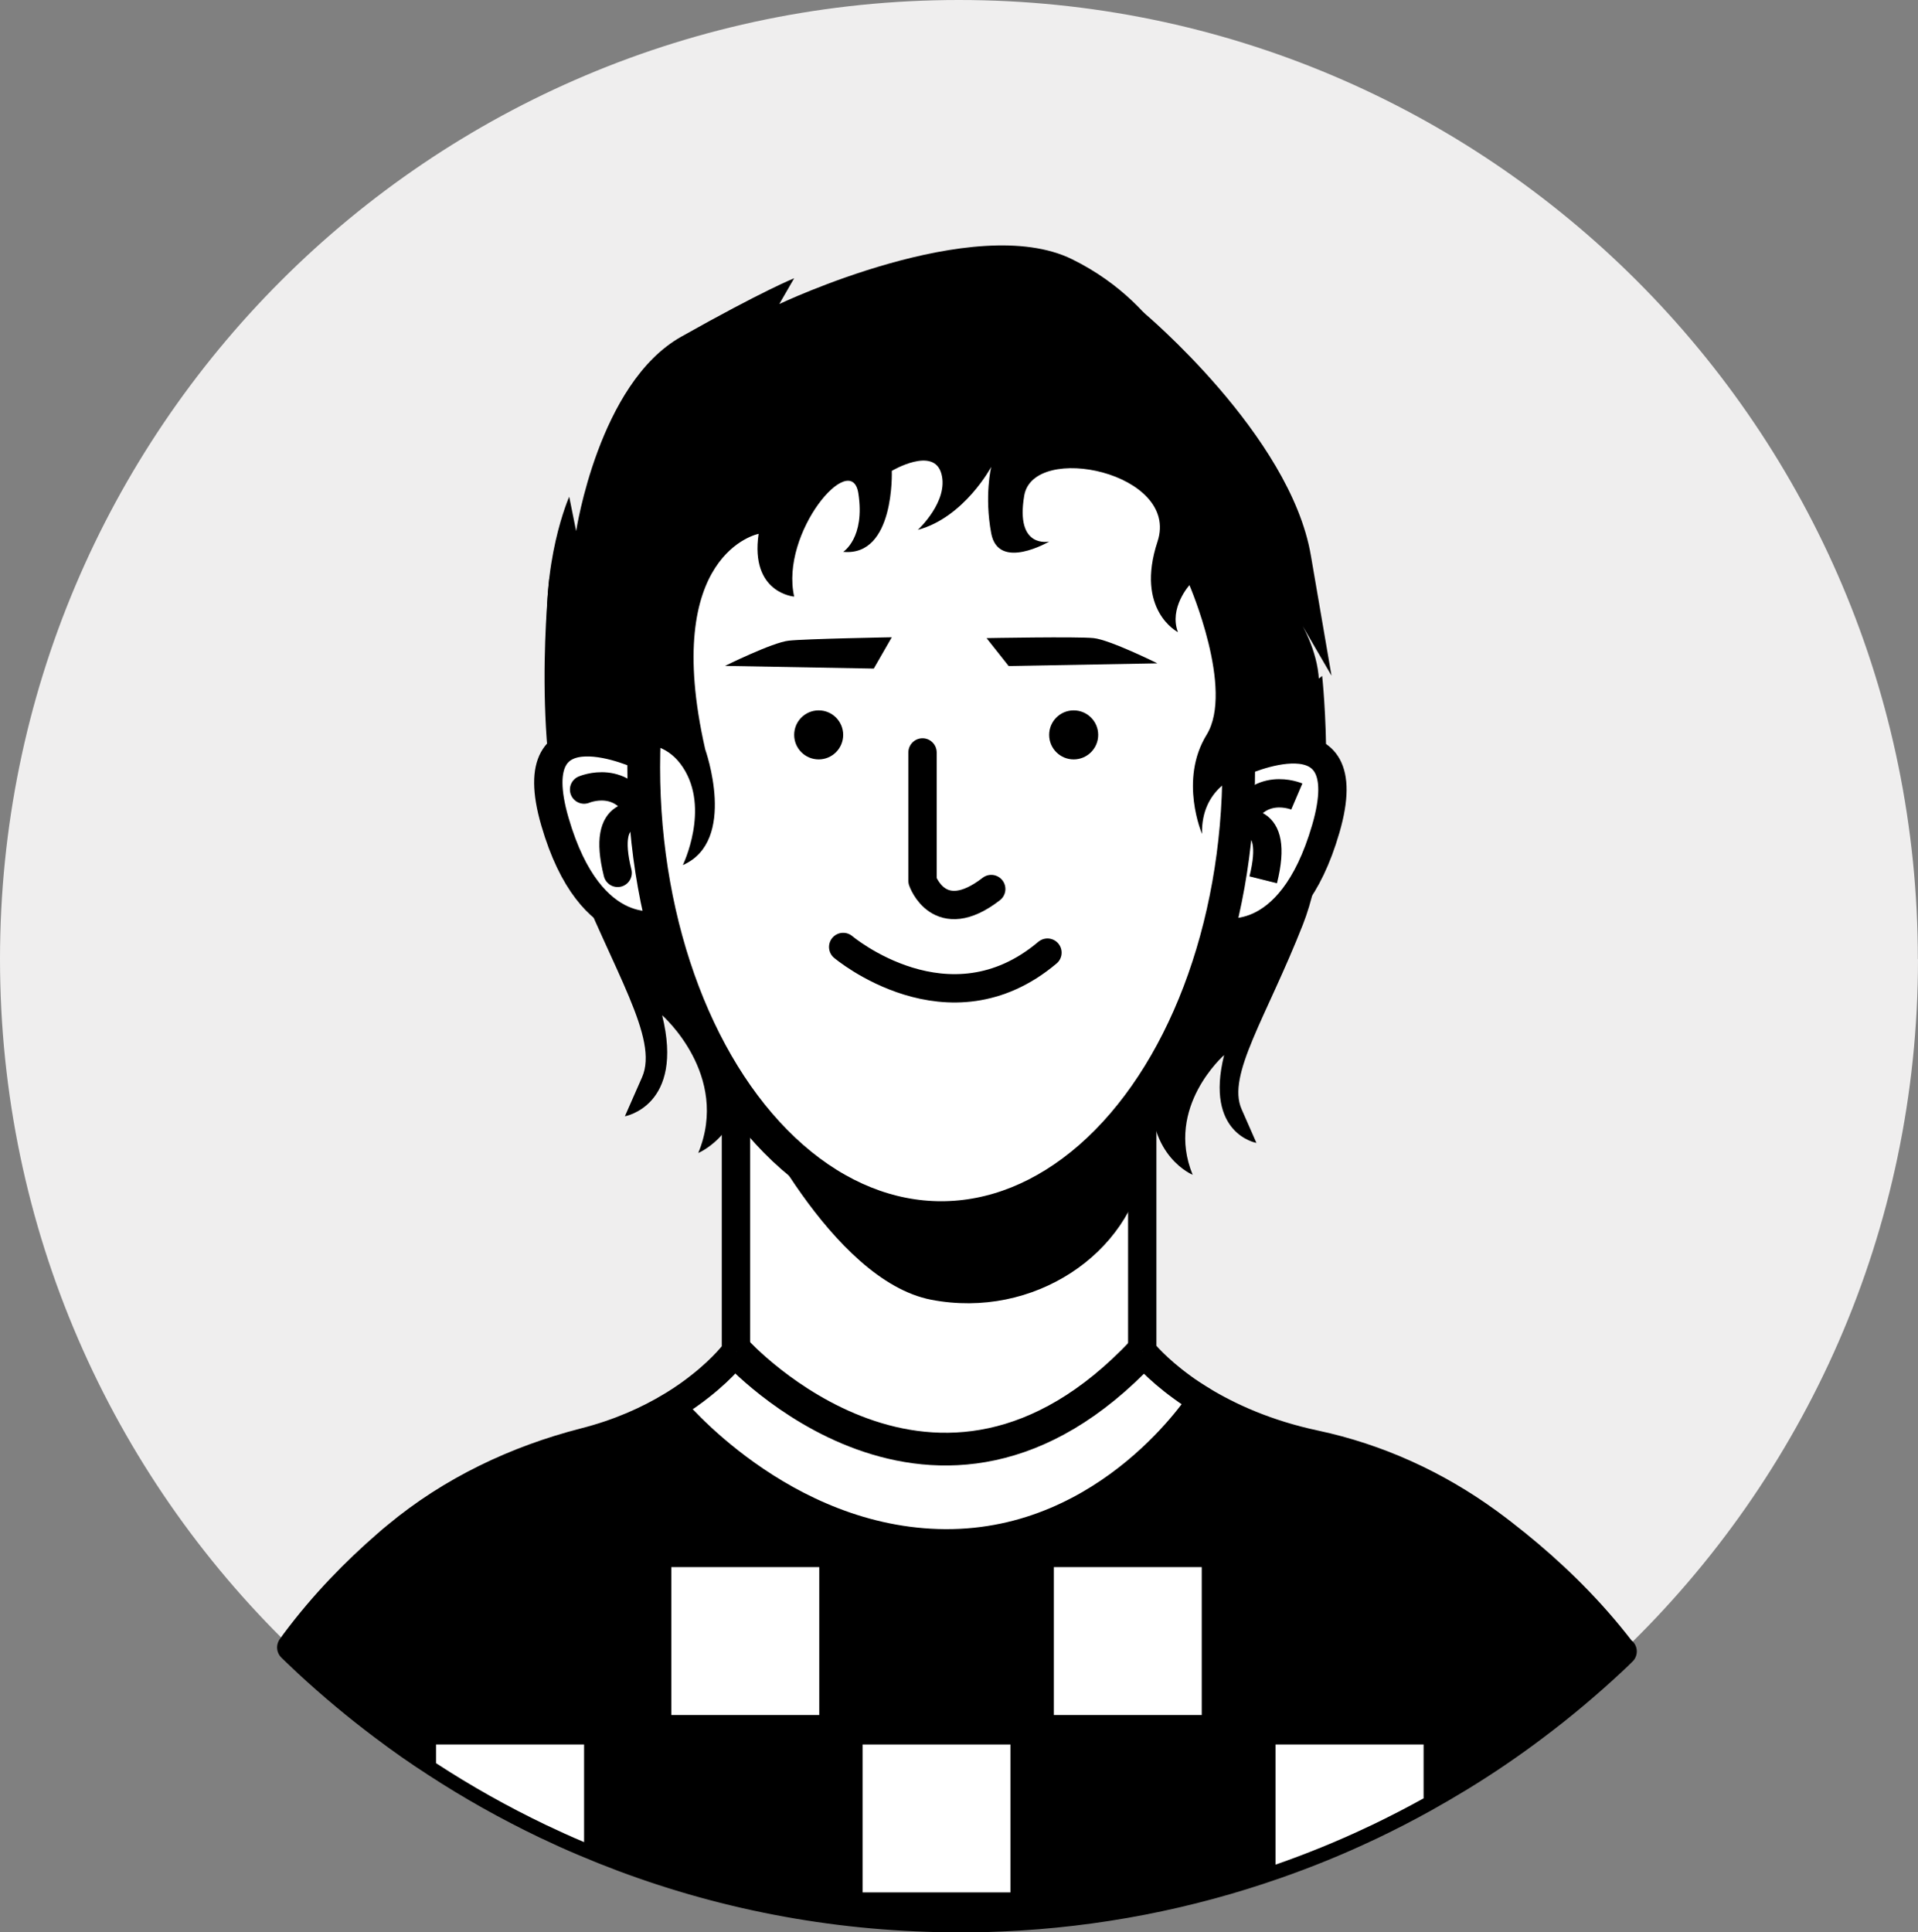 <?xml version="1.0" encoding="UTF-8"?><svg id="Calque_2" xmlns="http://www.w3.org/2000/svg" viewBox="0 0 135.39 136.39"><rect x="0" y="0" width="135.39" height="136.39" fill="#808080" stroke="none"/><g id="Layer_1"><g><path d="M135.39,67.7c0,19.19-7.99,36.52-20.82,48.83l-.03,.03c-.13,.12-.25,.24-.38,.37l-.16,.15c-.06,.06-.13,.12-.19,.18-1.75,1.63-3.58,3.17-5.5,4.61-1.71,1.29-3.49,2.5-5.33,3.62-.82,.5-1.65,.98-2.49,1.45-1.19,.66-2.41,1.29-3.64,1.88-.15,.07-.3,.14-.45,.21-2.06,.97-4.18,1.83-6.36,2.59-6.09,2.13-12.58,3.42-19.34,3.71-.68,.03-1.36,.05-2.04,.06-.32,0-.65,0-.97,0-1.01,0-2.01-.02-3.01-.07-8.3-.36-16.2-2.22-23.46-5.31-.91-.38-1.8-.79-2.69-1.21-2.69-1.29-5.28-2.74-7.76-4.36-1.27-.82-2.5-1.68-3.7-2.59-1.87-1.4-3.67-2.91-5.39-4.5-.07-.06-.13-.13-.2-.19-.13-.13-.26-.25-.39-.37-.05-.05-.11-.1-.16-.15-.12-.12-.25-.24-.37-.36l-.03-.03C7.87,103.97,0,86.75,0,67.7,0,30.31,30.3,0,67.69,0s67.69,30.31,67.69,67.7Z" style="fill:#efeeee;"/><g><path d="M114.54,116.56c-.13,.12-.25,.24-.38,.37l-.16,.15c-.06,.06-.13,.12-.19,.18-1.75,1.63-3.58,3.17-5.5,4.61-1.71,1.29-3.49,2.5-5.33,3.62-.82,.5-1.65,.98-2.49,1.45-1.19,.66-2.41,1.29-3.64,1.88-.15,.07-.3,.14-.45,.21-2.06,.97-4.18,1.83-6.36,2.59-6.09,2.13-12.58,3.42-19.34,3.71-.68,.03-1.36,.05-2.04,.06-.32,0-.65,0-.97,0-1.01,0-2.01-.02-3.01-.07-8.3-.36-16.2-2.22-23.46-5.31-.91-.38-1.8-.79-2.69-1.21-2.69-1.29-5.28-2.74-7.76-4.36-1.27-.82-2.5-1.68-3.7-2.59-1.87-1.4-3.67-2.91-5.39-4.5-.07-.06-.13-.13-.2-.19-.13-.13-.26-.25-.39-.37-.05-.05-.11-.1-.16-.15-.12-.12-.25-.24-.37-.36,.08-.12,.17-.23,.25-.35,2.05-2.75,4.32-5.05,6.5-6.94,.24-.21,.47-.41,.71-.6,3.84-3.19,8.4-5.36,13.23-6.6,2.51-.64,4.53-1.57,6.12-2.53,.05-.03,.1-.06,.15-.09,.74-.45,1.38-.91,1.92-1.34,1.72-1.35,2.51-2.46,2.51-2.46v-18.18h.44l28.24,.2h0v17.97h0c.07,.09,.98,1.23,2.85,2.58,.39,.29,.83,.57,1.31,.87,0,0,.02,.02,.03,.02,1.94,1.18,4.58,2.39,8.01,3.12,4.41,.94,8.56,2.83,12.21,5.49,.66,.48,1.33,1,2.01,1.55,2.34,1.89,4.78,4.2,6.96,6.94h0c.16,.2,.32,.4,.48,.61Z" style="fill:#fff; stroke:#000; stroke-linecap:round; stroke-linejoin:round; stroke-width:2px;"/><path d="M93.33,47.71s1.21,11-1.36,17.55c-2.58,6.55-5.38,10.63-4.33,13.02l1.05,2.39s-3.67-.63-2.28-6.2c0,0-4.19,3.66-2.22,8.45,0,0-3.14-1.27-2.91-5.91,.23-4.65,4.46-15.35,4.46-15.35l.67-8.46,6.93-5.5Z"/><g><path d="M87.44,53.86s8.69-4.12,6.15,4.63-7.57,7.23-7.57,7.23" style="fill:#fff; stroke:#000; stroke-miterlimit:10; stroke-width:2px;"/><path d="M91.54,56.22s-2.83-1.21-4.1,1.96c0,0,2.94-.92,1.73,3.92" style="fill:#fff; stroke:#000; stroke-miterlimit:10; stroke-width:2px;"/></g><path d="M38.77,40.88s-1.4,12.65,1.57,20.18,6.19,12.23,4.98,14.98l-1.21,2.75s4.22-.73,2.63-7.13c0,0,4.82,4.21,2.55,9.72,0,0,3.61-1.46,3.34-6.8s-5.12-17.65-5.12-17.65l-.77-9.73-7.97-6.32Z"/><g><path d="M45.32,53.36s-8.69-4.12-6.15,4.63c2.54,8.75,7.57,7.23,7.57,7.23" style="fill:#fff; stroke:#000; stroke-miterlimit:10; stroke-width:2px;"/><path d="M41.23,55.73s2.83-1.21,4.1,1.96c0,0-2.94-.92-1.73,3.92" style="fill:#fff; stroke:#000; stroke-linecap:round; stroke-linejoin:round; stroke-width:2px;"/></g><ellipse cx="66.44" cy="54.15" rx="21" ry="31.79" style="fill:#fff; stroke:#000; stroke-miterlimit:10; stroke-width:2.31px;"/><path d="M65.12,53.11v9.06s1.18,3.42,4.85,.58" style="fill:none; stroke:#000; stroke-linecap:round; stroke-linejoin:round; stroke-width:2px;"/><path d="M59.52,66.84s7.44,6.29,14.42,.4" style="fill:none; stroke:#000; stroke-linecap:round; stroke-linejoin:round; stroke-width:2px;"/><circle cx="75.79" cy="51.87" r="1.73"/><circle cx="57.79" cy="51.87" r="1.73"/><path d="M69.64,45.04l1.56,1.97,10.5-.19s-3.35-1.66-4.5-1.78-7.56,0-7.56,0Z"/><path d="M62.95,44.98l-1.27,2.21-10.5-.19s3.35-1.66,4.5-1.78c1.15-.13,7.27-.24,7.27-.24Z"/><path d="M80.82,77.22v4.91c-1.02,6.35-7.85,11-15.08,9.61-7.11-1.37-12.93-13.78-13.11-14.17,3.7,4.7,8.6,7.56,13.95,7.56s10.49-3,14.23-7.91Z"/><path d="M51.98,95.39s14.09,15.51,28.69,0" style="fill:#fff; stroke:#000; stroke-miterlimit:10; stroke-width:2.31px;"/><path d="M47.39,99.28s7.78,9.59,19.34,9.65c11.68,.06,18.1-10.09,18.1-10.09" style="fill:none; stroke:#000; stroke-linecap:round; stroke-linejoin:round; stroke-width:2px;"/><path d="M114.54,116.56c-.13,.12-.25,.24-.38,.37l-.16,.15c-.06,.06-.13,.12-.19,.18-1.75,1.63-3.58,3.17-5.5,4.61-1.71,1.29-3.49,2.5-5.33,3.62-.82,.5-1.65,.98-2.49,1.45-1.19,.66-2.41,1.29-3.64,1.88-.15,.07-.3,.14-.45,.21-2.06,.97-4.18,1.83-6.36,2.59-6.09,2.13-12.58,3.42-19.34,3.71-.68,.03-1.36,.05-2.04,.06-.32,0-.65,0-.97,0-1.01,0-2.01-.02-3.01-.07-8.3-.36-16.2-2.22-23.46-5.31-.91-.38-1.8-.79-2.69-1.21-2.69-1.29-5.28-2.74-7.76-4.36-1.27-.82-2.5-1.68-3.7-2.59-1.87-1.4-3.67-2.91-5.39-4.5-.07-.06-.13-.13-.2-.19-.13-.13-.26-.25-.39-.37-.05-.05-.11-.1-.16-.15-.12-.12-.25-.24-.37-.36,.08-.12,.17-.23,.25-.35,2.05-2.75,4.32-5.05,6.5-6.94,.24-.21,.47-.41,.71-.6,3.84-3.19,8.4-5.36,13.23-6.6,2.51-.64,4.53-1.57,6.12-2.53,.05-.03,.1-.06,.15-.09,.56,.73,1.3,1.6,2.22,2.51,3,2.98,7.95,6.45,15.21,7.23,2.05,.22,4.01,.05,5.85-.41,0,0,.02,0,.02,0,6.12-1.51,10.96-6.08,13.79-9.4,.07-.09,.15-.17,.22-.26,1.94,1.18,4.58,2.39,8.01,3.12,4.41,.94,8.56,2.83,12.21,5.49,.66,.48,1.33,1,2.01,1.55,2.34,1.89,4.78,4.2,6.96,6.94h0c.16,.2,.32,.4,.48,.61Z"/><path d="M62.95,33.24s.23,6.07-3.43,5.71c0,0,1.56-.97,1.07-4.13s-5.54,2.79-4.53,7.29c0,0-3.12-.24-2.51-4.43,0,0-6.92,1.33-3.77,15.21,0,0,2.31,6.47-1.58,8.17,0,0,1.94-3.98,0-6.91-1.94-2.93-5.48-1.04-5.48-1.04,0,0-3.44-.6-4.02-7.02-.58-6.41,1.48-11.03,1.48-11.03l.49,2.43s1.58-10.44,7.41-13.72c5.83-3.28,7.98-4.13,7.98-4.13l-1.05,1.82s13.77-6.56,20.67-3.16c6.9,3.4,8.6,9.72,8.6,9.72l-2.57-1.58c1.67,.78,7.08,13.58,8.89,13.24l-3.15-.49s7.94,12.39,0,15.55c0,0-2.68,.87-2.6,4.12,0,0-1.64-3.8,.32-6.99,1.97-3.19-1.21-10.57-1.21-10.57,0,0-1.46,1.62-.81,3.32,0,0-3.04-1.54-1.44-6.4s-8.76-7.04-9.41-3.24,1.77,3.24,1.77,3.24c0,0-3.59,2.11-4.1-.57-.5-2.67,0-4.7,0-4.7,0,0-1.9,3.57-5.18,4.45,0,0,2.2-2.02,1.66-3.97s-3.49-.2-3.49-.2Z"/><path d="M80.67,22.01s10.4,8.68,11.86,17.18l1.46,8.5-2.45-4.21s4.58,6.77-1.91,9.62l-4.87-19.18-7.24-10.53,3.15-1.4Z"/><rect x="47.39" y="110.61" width="10.44" height="10.44" style="fill:#fff;"/><path d="M41.23,123.13v6.89c-.91-.38-1.8-.79-2.69-1.21-2.69-1.29-5.28-2.74-7.76-4.36v-1.32h10.45Z" style="fill:#fff;"/><rect x="74.39" y="110.61" width="10.44" height="10.44" style="fill:#fff;"/><path d="M100.49,123.13v3.8c-1.19,.66-2.41,1.29-3.64,1.88-.15,.07-.3,.14-.45,.21-2.06,.97-4.18,1.83-6.36,2.59v-8.48h10.45Z" style="fill:#fff;"/><rect x="60.89" y="123.13" width="10.44" height="10.44" style="fill:#fff;"/></g></g></g></svg>